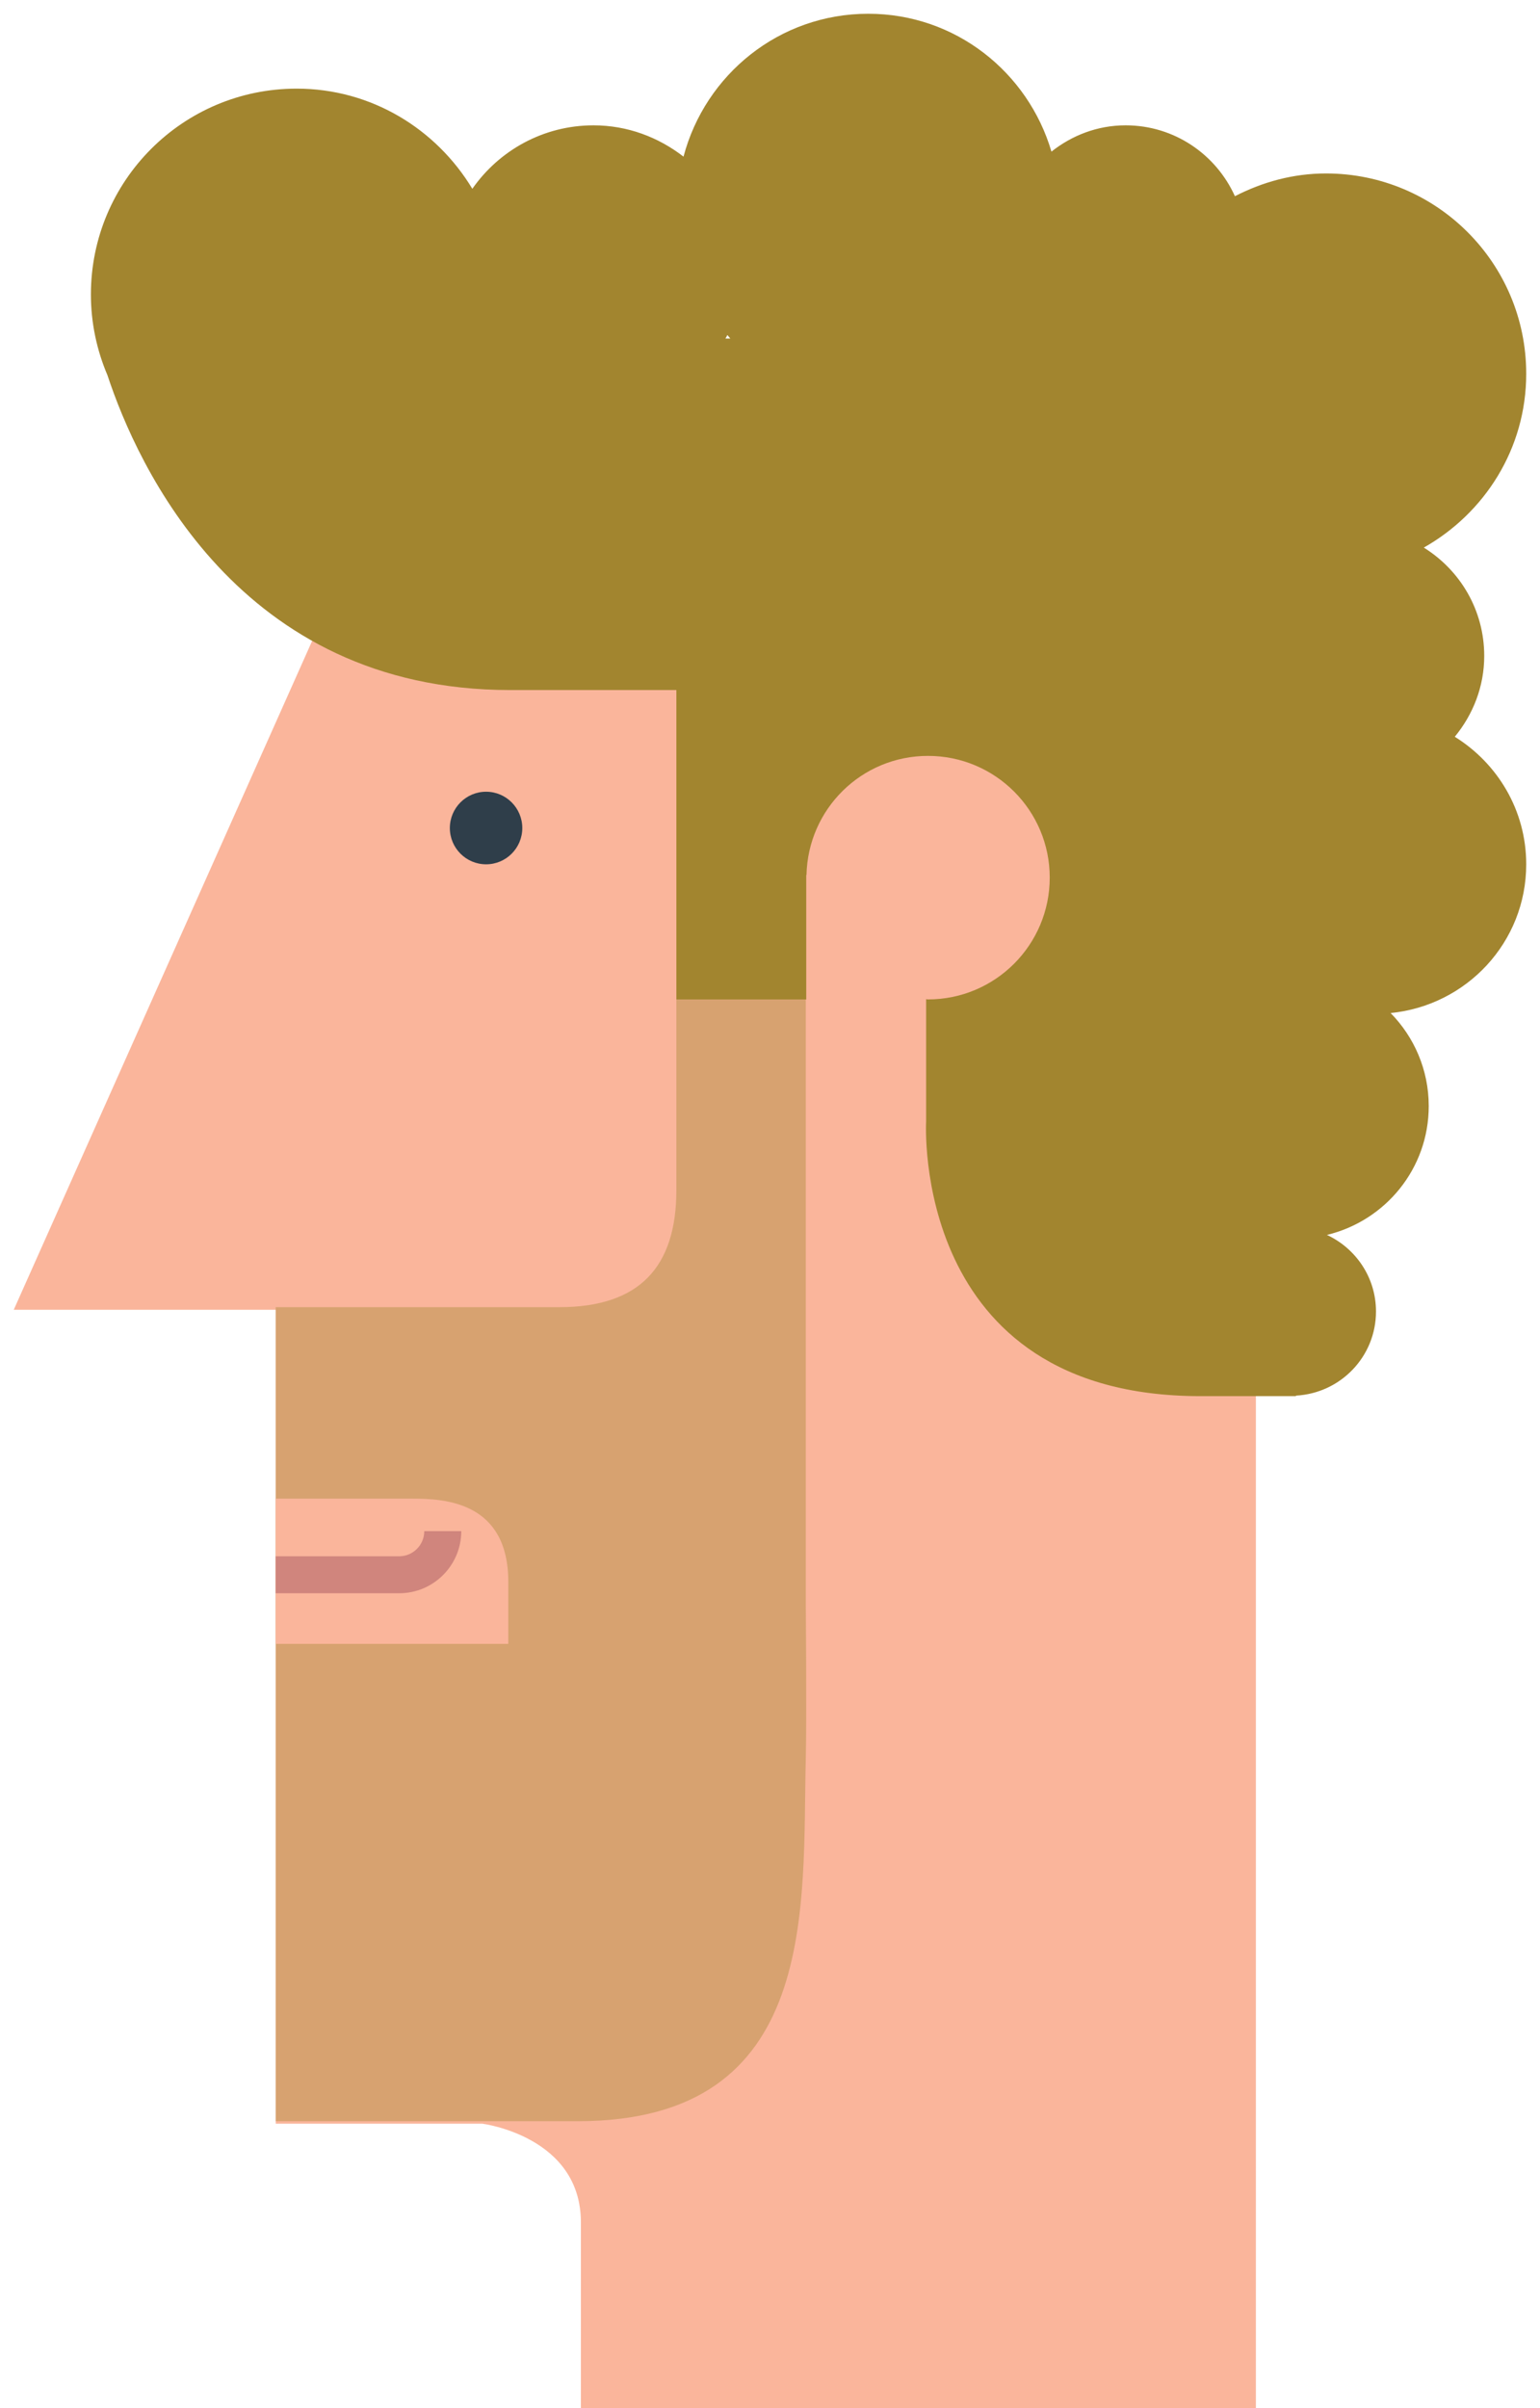 <?xml version="1.0" encoding="utf-8"?>
<!-- Generator: Adobe Illustrator 16.0.0, SVG Export Plug-In . SVG Version: 6.00 Build 0)  -->
<!DOCTYPE svg PUBLIC "-//W3C//DTD SVG 1.1//EN" "http://www.w3.org/Graphics/SVG/1.1/DTD/svg11.dtd">
<svg version="1.1" id="Layer_1" xmlns="http://www.w3.org/2000/svg" xmlns:xlink="http://www.w3.org/1999/xlink" x="0px" y="0px"
	 width="112px" height="175.084px" viewBox="0 0 112 175.084" enable-background="new 0 0 112 175.084" xml:space="preserve">
<g>
	<path fill="#FAB59B" d="M26.107,38.965l0.895-1.121h64.334v137.24H42.247v-0.05v-13.453c0-6.275-7.174-7.174-7.174-7.174H20.053
		V95.229H1L26.107,38.965z"/>
	<path fill="#2F3E4A" d="M32.716,60.205c0,1.452,1.179,2.637,2.636,2.637c1.455,0,2.633-1.185,2.633-2.637
		c0-1.455-1.178-2.641-2.633-2.641C33.895,57.564,32.716,58.75,32.716,60.205"/>
	<g opacity="0.4">
		<g>
			<defs>
				<rect id="SVGID_1_" x="20.051" y="49.316" width="38.582" height="104.91"/>
			</defs>
			<clipPath id="SVGID_2_">
				<use xlink:href="#SVGID_1_"  overflow="visible"/>
			</clipPath>
			<path clip-path="url(#SVGID_2_)" fill="#A2852F" d="M58.604,68.367v48.418c0,0,0.068,8.238,0,10.985
				c-0.271,10.736,1.12,26.456-16.591,26.456H20.051V95.041h10.312H40.67c5.83,0,8.521-2.912,8.521-8.516V49.316h9.414V68.367z"/>
		</g>
	</g>
	<path fill="#A2852F" d="M21.574,6.444c-8.264,0-14.963,6.694-14.963,14.968c0,2.078,0.436,4.065,1.204,5.869
		c2.157,6.531,9.525,22.89,29.272,22.89h12.105v22.494h9.442v-8.856v-0.188h0.02c0.104-4.803,4.007-8.662,8.837-8.662
		c4.891,0,8.853,3.961,8.853,8.85s-3.962,8.856-8.853,8.856c-0.046,0-0.096-0.015-0.136-0.015v8.906c0,0-1.124,19.953,19.945,19.953
		h6.951v-0.037c3.24-0.174,5.821-2.832,5.821-6.119c0-2.471-1.466-4.586-3.568-5.566c4.246-1.021,7.404-4.815,7.404-9.367
		c0-2.637-1.063-5.023-2.772-6.765c5.524-0.542,9.862-5.149,9.862-10.813c0-3.93-2.088-7.344-5.196-9.273
		c1.319-1.608,2.142-3.633,2.142-5.879c0-3.335-1.756-6.232-4.394-7.876c4.424-2.502,7.448-7.192,7.448-12.637
		c0-8.051-6.521-14.565-14.562-14.565c-2.404,0-4.632,0.629-6.624,1.654c-1.37-3.037-4.404-5.153-7.949-5.153
		c-2.049,0-3.906,0.733-5.394,1.911C74.767,5.248,69.484,1,63.145,1C56.676,1,51.289,5.419,49.71,11.389
		c-1.816-1.408-4.071-2.276-6.545-2.276c-3.651,0-6.872,1.831-8.813,4.614C31.732,9.384,27.014,6.444,21.574,6.444 M52.759,24.615
		c0.045-0.083,0.1-0.166,0.143-0.256c0.074,0.086,0.139,0.176,0.211,0.256H52.759z"/>
	<path fill="#FAB59B" d="M20.051,108.964h9.976c2.302,0,6.941,0.218,6.941,6.056v4.5H20.051V108.964z"/>
	<path fill="#D0857D" d="M29.03,113.153c1.01,0,1.826-0.823,1.826-1.827h2.691c0,2.488-2.021,4.514-4.514,4.514h-8.983v-2.687H29.03
		z"/>
</g>
</svg>
